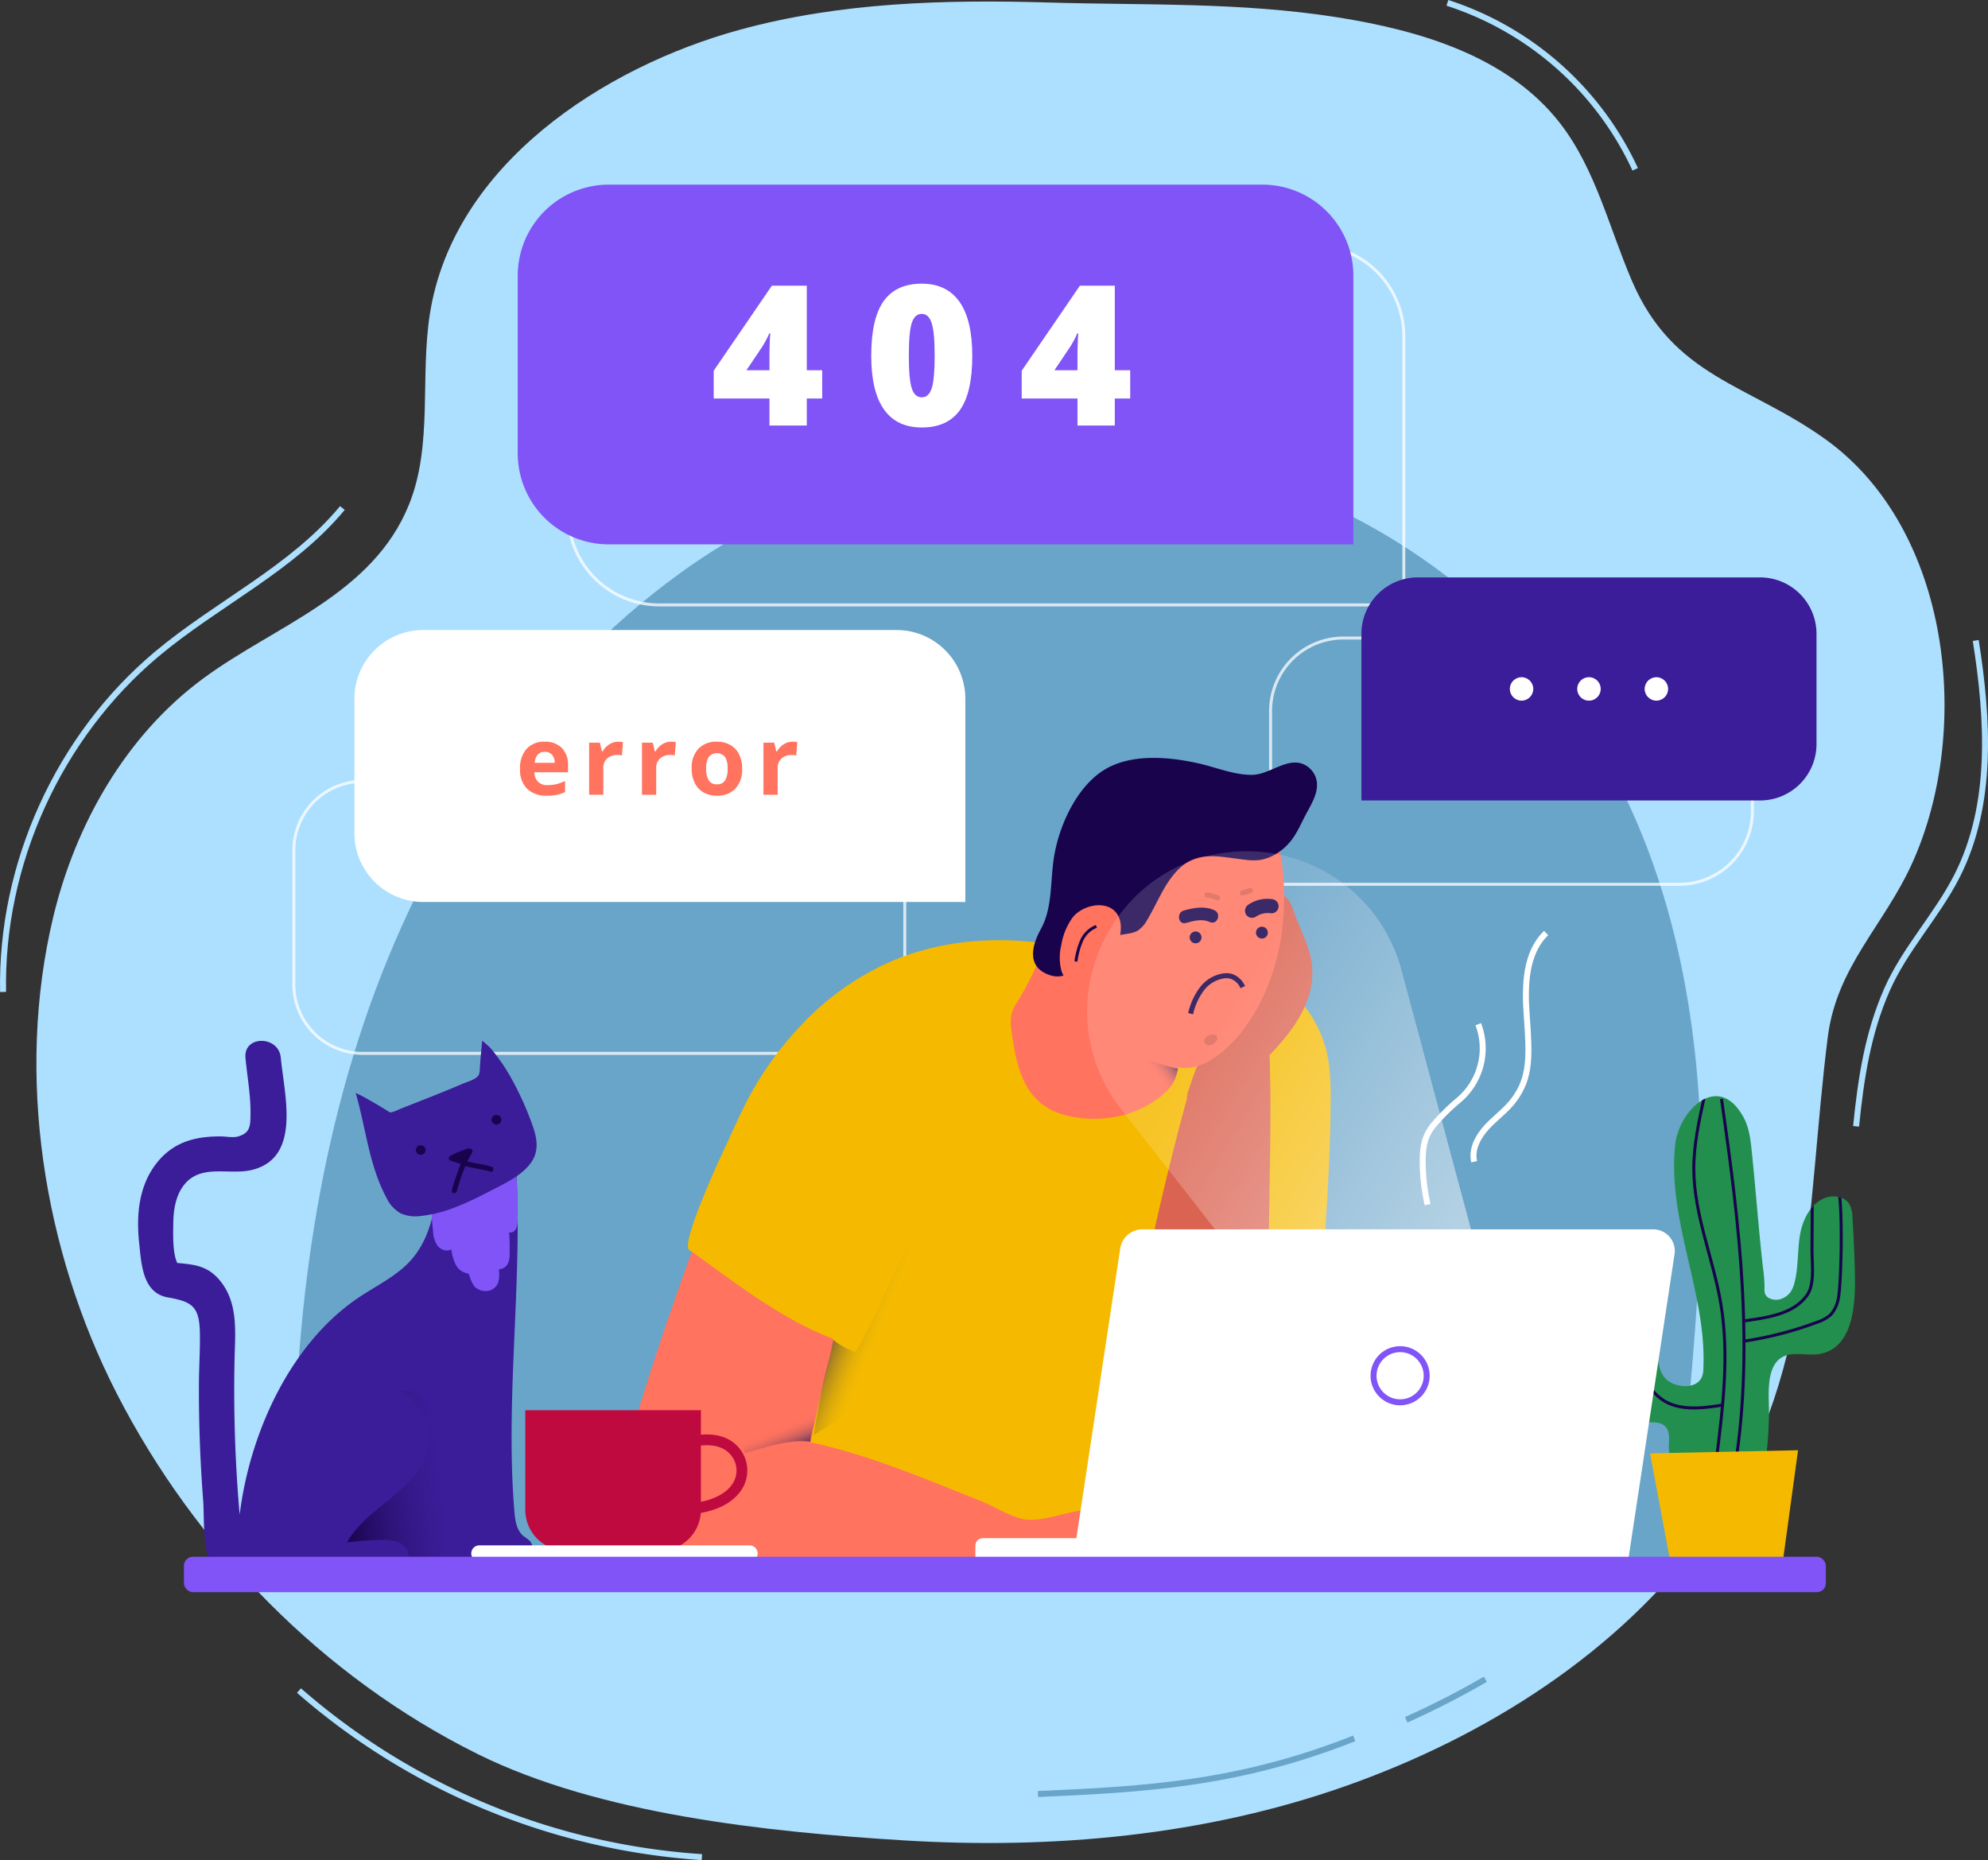 <svg xmlns="http://www.w3.org/2000/svg" xmlns:xlink="http://www.w3.org/1999/xlink" width="665.029" height="622.237" viewBox="0 0 665.029 622.237">
  <rect x="0" y="0" width="665.029" height="622.237" fill="#333333" stroke="none"/>
  <defs>
    <linearGradient id="linear-gradient" x1="0.009" y1="0.652" x2="1.636" y2="0.253" gradientUnits="objectBoundingBox">
      <stop offset="0" stop-color="#19034d" stop-opacity="0.914"/>
      <stop offset="0.555" stop-color="#311573" stop-opacity="0"/>
    </linearGradient>
    <linearGradient id="linear-gradient-2" x1="0.136" y1="1.084" x2="0.58" y2="0.086" gradientUnits="objectBoundingBox">
      <stop offset="0" stop-color="#201b59" stop-opacity="0.914"/>
      <stop offset="0.555" stop-color="#fc0" stop-opacity="0"/>
    </linearGradient>
    <linearGradient id="linear-gradient-3" x1="0.122" y1="0.339" x2="0.816" y2="0.77" xlink:href="#linear-gradient-2"/>
    <linearGradient id="linear-gradient-4" x1="-0.556" y1="-1.922" x2="-1.63" y2="-0.878" gradientUnits="objectBoundingBox">
      <stop offset="0.265" stop-color="#201b59" stop-opacity="0.914"/>
      <stop offset="0.555" stop-color="#ff735f" stop-opacity="0"/>
    </linearGradient>
    <linearGradient id="linear-gradient-5" x1="0.822" y1="1.348" x2="0.247" y2="0.055" xlink:href="#linear-gradient-4"/>
    <linearGradient id="linear-gradient-6" x1="0.811" y1="0.646" x2="-0.035" y2="-0.005" gradientUnits="objectBoundingBox">
      <stop offset="0.004" stop-color="#fff"/>
      <stop offset="0.551" stop-color="#fff" stop-opacity="0.302"/>
    </linearGradient>
    <clipPath id="clip-path">
      <path id="Path_294" data-name="Path 294" d="M424.187,367.03c.459-3.256,1.577-6.172,4.138-7.669,3.653-2.139,8.527-.353,12.777-1.148,11.942-2.233,11.851-18.9,11.607-28.083q-.233-8.761-.785-17.511a9.71,9.71,0,0,0-1.025-4.48c-1.448-2.385-4.754-3.082-7.436-2.316-5.226,1.494-8.16,7.139-9.087,12.5s-.473,10.924-1.877,16.174a9.545,9.545,0,0,1-1.161,2.816,6.465,6.465,0,0,1-2.613,2.232,5.107,5.107,0,0,1-4.855-.069c-1.649-1.057-1.374-2.39-1.366-4a49.265,49.265,0,0,0-.493-5.854c-.506-4.389-.945-8.787-1.359-13.186-.81-8.648-1.516-17.307-2.417-25.946-.414-3.964-.861-8.037-2.839-11.585-8.555-15.357-21.586-1.865-22.784,9.332-2.725,25.477,10.546,49.5,9.433,74.788a7.607,7.607,0,0,1-.587,3.13c-2,3.981-8.38,3.285-11.331.989-4.625-3.6-2.969-11.4-2.974-16.088-.005-3.829-1.231-8.155-4.933-9.948-4.2-2.034-9.681.405-12.073,4.158-3.089,4.843-2.745,13.139-2.282,18.529a22.736,22.736,0,0,0,3.547,11.143,14.029,14.029,0,0,0,10.373,6.141c2.47.149,5.287-.375,7.159,1.1,2.282,1.8,1.464,5.1,1.555,7.851.179,5.469,4.838,10.142,10.274,12.441s11.572,2.684,17.55,3.037c5.069-8.133,5.409-17.511,5.672-26.6C424.081,375.879,423.6,371.178,424.187,367.03Z" transform="translate(-367.563 -272)" fill="none"/>
    </clipPath>
  </defs>
  <g id="Illu404" transform="translate(-50.034 -54.579)">
    <path id="Rectangle_4" data-name="Rectangle 4" d="M23.023,0H181.345a23.023,23.023,0,0,1,23.023,23.023V90.977a0,0,0,0,1,0,0H23.023A23.023,23.023,0,0,1,0,67.954V23.023A23.023,23.023,0,0,1,23.023,0Z" transform="translate(123.015 324.414)" fill="none" stroke="#fff" stroke-miterlimit="10" stroke-width="2"/>
    <path id="Path_244" data-name="Path 244" d="M495.564,652.063c46.529-16.41,91.546-44.47,121.009-85.363,36.043-50.025,32.957-106.731,40.332-165.175,3-23.752,18.9-37.407,28.364-58.471,19.964-44.431,12.911-111.3-29.071-141.485-25.858-18.589-50.839-20.615-64.759-52.942-7.7-17.874-12.2-37.55-24.154-52.909C549.977,73.481,520.6,64.74,492.762,60.352c-32.373-5.1-63.991-3.97-96.459-4.933-34.611-1.026-69.712-.091-103.311,9.1-45.6,12.47-95.711,45.116-103.67,94.824-3.412,21.312,1.057,44.05-7.038,64.059-12.18,30.106-44.627,40.317-68.79,58.1-25.943,19.1-42.817,48.9-50.221,79.888-12.619,52.8-3.317,111.368,21.24,159.305C110.8,572.013,153.5,615.671,205.284,641.347c40.565,20.112,96.607,26.039,142.355,28.86C397.63,673.288,448.523,668.652,495.564,652.063Z" transform="translate(4.555 0)" fill="#addfff"/>
    <path id="Path_245" data-name="Path 245" d="M579.545,385.082c-.29-75.423-21.155-147.877-82.525-196.476-75.725-59.967-181.583-59.187-258.99-3.238-50.618,36.586-86.114,91.637-106.02,150.838s-25.04,122.526-22.919,184.948l460.849,1.44q2.889-31.776,5.777-63.551C577.926,434.728,579.639,409.882,579.545,385.082Z" transform="translate(39.643 60.846)" fill="#69a4c9"/>
    <path id="Rectangle_5" data-name="Rectangle 5" d="M23.023,0H181.345a23.023,23.023,0,0,1,23.023,23.023V90.977a0,0,0,0,1,0,0H23.023A23.023,23.023,0,0,1,0,67.954V23.023A23.023,23.023,0,0,1,23.023,0Z" transform="translate(148.337 315.973)" fill="none" stroke="#fff" stroke-miterlimit="10" stroke-width="1" opacity="0.75"/>
    <path id="Rectangle_6" data-name="Rectangle 6" d="M30.451,0H249.078a30.451,30.451,0,0,1,30.451,30.451v89.877a0,0,0,0,1,0,0H30.451A30.451,30.451,0,0,1,0,89.877V30.451A30.451,30.451,0,0,1,30.451,0Z" transform="translate(240.113 136.604)" fill="none" stroke="#fff" stroke-miterlimit="10" stroke-width="1" opacity="0.75"/>
    <g id="Group_46" data-name="Group 46" transform="translate(96.22 402.689)">
      <path id="Path_246" data-name="Path 246" d="M208.762,428.235a19.164,19.164,0,0,0-1.953-1.462c-2.389-1.894-2.875-5.27-3.125-8.309-3.052-37.152,2.512-74.53.755-111.766-.42-8.886-7.632-4.519-13.522-3.383-.873.169-12.409,2.321-12.281,1.013-1.036,10.578-2.387,21.908-9.391,29.9-4.852,5.537-11.785,8.7-17.874,12.833-22.882,15.546-36.249,45.468-39.578,72.452-.052-.6-.116-1.193-.165-1.789q-.674-8.07-1.075-16.16-.841-16.986-.474-34c.181-8.439,1.2-17.669-3.879-24.992-4.316-6.221-9.114-6.678-15.277-7.217-1.651-3.364-1.372-10-1.352-12.985.032-4.815.841-10.313,4.352-13.988,5.778-6.047,14.757-2.353,22.057-4.181,16.587-4.156,10.676-25.295,9.57-37.495-.68-7.512-12.5-7.583-11.817,0,.554,6.114,1.759,12.484,1.686,18.616-.047,3.937.057,6.482-4.134,7.7-1.681.49-3.987.008-5.7-.007-8.614-.079-15.976,1.852-21.523,8.854-5.993,7.561-6.9,17.327-5.908,26.616.753,7.038,1.047,16.9,9.637,18.389,7.973,1.379,10.475,2.983,10.679,11.542.137,5.733-.285,11.508-.311,17.246q-.089,19.434,1.4,38.835c.567,7.382-.689,20.836,5.581,26.329a8.717,8.717,0,0,0,9.945,1.4c9.826.538,33.062-.852,35.552-.852h29.977c5.029,0,13.881,1.713,18.679-.755,2.611-1.344,7.257-3.8,9.138-6C209.941,432.839,210.391,429.912,208.762,428.235Z" transform="translate(-77.802 -260.969)" fill="#3b1c99"/>
      <path id="Path_247" data-name="Path 247" d="M164.678,300.5q.066-4.553-.245-9.1a16.962,16.962,0,0,0-.186-1.754,6.236,6.236,0,0,0-.567-1.811c-2.179-4.247-9.936-.572-12.992.925a59.593,59.593,0,0,0-9.465,6.064c-1.73,1.3-3.687,2.866-4.622,4.88-.994,2.142-.419,5.581-.209,7.877a9.319,9.319,0,0,0,1.513,4.931c1.062,1.376,3.12,2.122,4.62,1.2a15.894,15.894,0,0,0,1.578,5.339,5.588,5.588,0,0,0,3.317,2.595c.952.275.9.1,1.237,1.1.01.029.022.056.03.084a8.69,8.69,0,0,0,.9,2.191c.024.047.042.1.066.143a4.456,4.456,0,0,0,.955,1.332,2.774,2.774,0,0,0,.782.473l.029.017.015.008a4.114,4.114,0,0,0,1.862.631,4.558,4.558,0,0,0,4.448-1.872c1.023-1.649.8-3.547.7-5.387a3.451,3.451,0,0,0,3.091-2.124c.63-1.425.486-3.226.51-4.728.029-1.816-.056-3.628-.194-5.436C165.411,308.458,164.641,302.938,164.678,300.5Z" transform="translate(-37.73 -243.898)" fill="#8054f6"/>
      <path id="Path_248" data-name="Path 248" d="M137.3,330.347a19.233,19.233,0,0,1,9.173,17.816c-.743,7.306-6.521,13.139-11.867,17.617-5.6,4.686-11.81,9.018-15.4,15.374,3.667-.464,7.358-.748,11.054-.847,3.164-.086,6.822.2,8.67,2.77,1.933,2.689.863,6.418,1.372,9.691a.863.863,0,0,0,1.116-.226c.243.849.17.9,1.05.836,2.954-.221,5.463-2.446,6.827-5.076a24.784,24.784,0,0,0,2.132-8.574,173.126,173.126,0,0,0,1.251-31.755c-.218-3.348-.613-6.81-2.333-9.69C147.477,333.473,142.909,329.9,137.3,330.347Z" transform="translate(-49.306 -213.308)" fill="url(#linear-gradient)"/>
      <path id="Path_249" data-name="Path 249" d="M121.355,279.962c-.145-.528-.294-1.057-.449-1.583.074.252,1.43.756,1.691.9q.909.491,1.81.989,1.8,1,3.58,2.048t3.528,2.137c.525.327.8.621,1.4.528a13.1,13.1,0,0,0,2.53-.976c1.018-.4,2.033-.81,3.049-1.214q3.054-1.208,6.109-2.409c4.023-1.589,8.04-3.2,12.011-4.916,1.538-.665,5.012-1.553,5.608-3.236a6.617,6.617,0,0,0,.253-1.889c.171-3.229.792-9.339.792-9.339s2.414,2.06,2.794,2.51q1.319,1.565,2.525,3.223a63.7,63.7,0,0,1,4.406,6.849,105.071,105.071,0,0,1,7.085,15.716c1.548,4.362,2.328,8.722-.587,12.661-2.708,3.658-7.007,5.962-10.968,8.005-8.051,4.154-16.687,8.809-25.83,9.678a12.221,12.221,0,0,1-6.747-.886,11.826,11.826,0,0,1-4.7-5.172C125.612,303.063,124.453,291.269,121.355,279.962Z" transform="translate(-48.141 -261)" fill="#3b1c99"/>
      <path id="Path_250" data-name="Path 250" d="M153.7,288.5c-2.662-.883-5.471-1.065-8.152-1.832.182-.28.339-.582.483-.836q.605-1.064,1.17-2.149a.858.858,0,0,0-.5-1.239c-.883-.331-2.358.478-3.191.771a20.172,20.172,0,0,0-3.724,1.707.855.855,0,0,0,.2,1.543l3.39,1.07a80,80,0,0,0-2.966,8.744.845.845,0,0,0,1.627.449,80.263,80.263,0,0,1,2.868-8.488c2.738.819,5.621.982,8.349,1.886C154.283,290.468,154.727,288.837,153.7,288.5Z" transform="translate(-35.432 -246.299)" fill="#19034d"/>
      <path id="Path_251" data-name="Path 251" d="M135.046,281.84a1.532,1.532,0,0,0-1.087,0,.663.663,0,0,0-.6.282,2.1,2.1,0,0,0-.349.7,2.252,2.252,0,0,0-.135.4.793.793,0,0,0,.16.707,1.586,1.586,0,0,0,.434.631,1.634,1.634,0,0,0,2.421-.432A1.557,1.557,0,0,0,135.046,281.84Z" transform="translate(-39.925 -246.729)" fill="#19034d"/>
      <path id="Path_252" data-name="Path 252" d="M150.046,275.84a1.532,1.532,0,0,0-1.087,0,.663.663,0,0,0-.6.282,2.1,2.1,0,0,0-.349.7,2.248,2.248,0,0,0-.135.4.793.793,0,0,0,.16.707,1.587,1.587,0,0,0,.434.631,1.634,1.634,0,0,0,2.421-.432A1.557,1.557,0,0,0,150.046,275.84Z" transform="translate(-29.604 -250.857)" fill="#19034d"/>
    </g>
    <path id="Rectangle_7" data-name="Rectangle 7" d="M24.4,0H136.76a24.4,24.4,0,0,1,24.4,24.4V57.984a24.4,24.4,0,0,1-24.4,24.4H0a0,0,0,0,1,0,0V24.4A24.4,24.4,0,0,1,24.4,0Z" transform="translate(475.075 268.006)" fill="none" stroke="#fff" stroke-miterlimit="10" stroke-width="1" opacity="0.75"/>
    <g id="Group_48" data-name="Group 48" transform="translate(256.939 308.102)">
      <path id="Path_253" data-name="Path 253" d="M176.433,382.8c-3.209,11.015-5.974,23.78.527,33.234,7.829,11.385,25.8,11.255,37.086,3.282s17.4-21.241,22.627-34.032c8.805-21.552,16.562-43.749,19.624-66.827,1.789-13.5.233-30.248-12.021-36.18-18.843-9.123-34.913,5.419-41.014,21.361C193.3,329.682,184.232,356.028,176.433,382.8Z" transform="translate(-173.008 -153.713)" fill="#ff735f"/>
      <path id="Path_254" data-name="Path 254" d="M224.177,270.029a115.743,115.743,0,0,0-13,16.734c-5.309,8.27-8.881,17.117-13.046,25.94-1.46,3.093-13.718,29.977-10.981,31.936,15.407,11.013,30.546,23.044,48.2,29.812.594.228-2.775,13.164-3.086,14.4q-1.8,7.176-3.263,14.43c-1.935,9.6-3.447,19.351-5.137,29.022q-1.41,8.075-2.753,16.164c-.4,2.416,76.309,7.526,83.254,7.629,20.293.3,52.185,5.994,64.5-14.722,2.92-4.911,4.381-10.534,5.679-16.1a397.514,397.514,0,0,0,10.078-99.6c-.184-7.851-.6-15.757-2.507-23.374-2.779-11.094-8.6-21.046-14.687-30.612-5.55-8.724-14.295-13.545-23.571-17.983-27.93-13.365-61.545-17.666-89.88-5.181A92.162,92.162,0,0,0,224.177,270.029Z" transform="translate(-163.551 -180.108)" fill="#f5ba00"/>
      <path id="Path_255" data-name="Path 255" d="M291.222,322.312q-1.15,2.654-2.3,5.309c-2.944,6.8-10.35,18.591-10.35,26.049-3.459,10.817-5.11,22.413-3.094,33.588a91,91,0,0,0,3.653,13.122c1.848,5.424,3.888,10.885,7.328,15.466,3.094,4.124,10.483,10.633,16.2,8.41,5.966-2.321,10.421-13.15,12.7-18.5,13.534-31.794,18.895-66.721,22.193-100.92a23.472,23.472,0,0,0-.062-7.18c-.753-3.5-3.015-6.465-5.257-9.261-2.964-3.7-6.4-7.568-11.062-8.4-4.47-.8-9.038,1.529-12.109,4.874s-4.929,7.6-6.732,11.763Q296.777,309.475,291.222,322.312Z" transform="translate(-103.098 -153.446)" fill="#ff735f"/>
      <path id="Path_256" data-name="Path 256" d="M314.908,342.566c-2.608-.734-39-9.57-39.076-5.088q.405-29.639,3.275-59.177c.609-6.266,1.325-12.622,3.707-18.453s6.675-11.158,12.561-13.4c4.345-1.651,9.2-1.5,13.738-.51A40.31,40.31,0,0,1,339,274.98c1.511,6.089,1.545,12.436,1.487,18.709-.172,18.644-1.551,37.218-2.652,55.772C330.017,349.29,322.376,344.667,314.908,342.566Z" transform="translate(-102.254 -177.282)" fill="#f5ba00"/>
      <path id="Path_257" data-name="Path 257" d="M326.626,251.446a24.735,24.735,0,0,1,.93,5.167c.761,11.856-7.021,21.763-14.845,29.771-3.064,3.136-7.385,5.3-10.159,8.567-3.163,3.722-3.02,9.869-8.52,11.526a6.7,6.7,0,0,1-6.757-2.039c-2-2.267-1.945-4.718-.947-7.411,1.183-3.194,2.238-7.176,4.138-10.017,1.521-2.276,4.583-3.79,6.86-5.14a19.362,19.362,0,0,0,8.984-13.25c1.43-9.977-.019-21.226,3.456-30.759a10.679,10.679,0,0,1,2.725-4.445,5.084,5.084,0,0,1,4.875-1.212c2.439.846,3.4,3.7,4.247,6.133C323.148,242.744,325.365,246.995,326.626,251.446Z" transform="translate(-95.497 -186.376)" fill="#db6352"/>
      <path id="Path_258" data-name="Path 258" d="M324.184,358.9c1.136,21.319.873,43.04-4.926,63.743-1.729,6.175-4.587,15.029-10.571,18.478-6.751,3.893-17.344.753-23.61-2.836-4.139-2.372-8.1-5.287-10.721-9.276-4.133-6.3-4.359-14.339-3.876-21.858,1.295-20.2,6.307-39.053,10.215-58.746q6.394-32.2,14.96-63.922c2.438-9.028,5.579-15.747,13.125-21.432,5.382-4.055,14.41-9.418,14.908,1.122C325.178,295.672,322.5,327.27,324.184,358.9Z" transform="translate(-106.062 -168.46)" fill="#db6352"/>
      <path id="Path_259" data-name="Path 259" d="M252.452,281.826a12.592,12.592,0,0,0-1.508,3.57,14.779,14.779,0,0,0,.017,4.966c1.545,12.328,4.114,24.528,17.335,28.382,8.77,2.556,19.594,1.658,27.617-2.833a29.158,29.158,0,0,0,7.141-5.167,12.249,12.249,0,0,0,3.592-7.872c8.879,1.948,18.059-7.09,22.681-13.582,10.595-14.877,14.106-33.538,12.5-51.514-.4-4.416-1.077-9.036-3.739-12.581-1.86-2.476-4.524-4.2-7.132-5.87-12.149-7.774-25.09-8.2-38.364-2.063-12.06,5.574-20.428,17.5-26.088,29.076-2.367,4.842-2.784,11.226-4.681,16.412a99.44,99.44,0,0,1-8.407,17.479C253.092,280.757,252.762,281.287,252.452,281.826Z" transform="translate(-119.522 -199.417)" fill="#ff735f"/>
      <path id="Path_260" data-name="Path 260" d="M266.183,224.894c2.757-6.1,6.72-11.753,11.734-15.232,9.124-6.332,22.327-5.15,32.6-2.85,5.913,1.325,11.832,3.9,17.982,3.834,5.542-.066,11.282-5.594,16.653-3.732a7.562,7.562,0,0,1,4.811,5.4c.9,4.041-1.612,7.943-3.555,11.6-1.538,2.89-2.8,5.962-4.791,8.559-2.615,3.4-6.71,6.206-11.049,6.705a20.085,20.085,0,0,1-4.386-.138c-8.721-.913-16.044-3.342-22.72,3.557-4.543,4.69-6.806,11.113-10.147,16.614a9.907,9.907,0,0,1-3.076,3.5c-1.773,1.077-3.97,1.063-5.991,1.531-8.658,2.009-14.352,16.522-23.5,13.4-7.843-2.676-6.057-9.8-2.959-15.441,3.856-7.019,3.121-15.537,4.284-23.46A53.136,53.136,0,0,1,266.183,224.894Z" transform="translate(-116.486 -204.969)" fill="#19034d"/>
      <path id="Path_261" data-name="Path 261" d="M264.7,238.342a21.526,21.526,0,0,0-3.739,9.18,17.432,17.432,0,0,0,.03,8.517c.856,2.738,3.059,5.208,5.891,5.664a7.8,7.8,0,0,0,6.2-2.043c4.038-3.526,8.778-14.366,7.625-19.893C279.065,231.849,268.684,233.232,264.7,238.342Z" transform="translate(-112.84 -184.876)" fill="#ff735f"/>
      <path id="Path_262" data-name="Path 262" d="M270.487,238.362a9.033,9.033,0,0,0-4.982,4.862,26.777,26.777,0,0,0-1.854,6.882" transform="translate(-110.636 -181.991)" fill="none" stroke="#19034d" stroke-miterlimit="10" stroke-width="1"/>
      <path id="Path_263" data-name="Path 263" d="M303.237,239.96a1.976,1.976,0,1,1-2.368-1.482A1.975,1.975,0,0,1,303.237,239.96Z" transform="translate(-86.081 -181.946)" fill="#19034d"/>
      <path id="Path_264" data-name="Path 264" d="M290.121,241.024a1.976,1.976,0,1,1-2.274-1.626A1.976,1.976,0,0,1,290.121,241.024Z" transform="translate(-95.123 -181.297)" fill="#19034d"/>
      <path id="Path_265" data-name="Path 265" d="M272.376,336.535c-.864,5.5-1.54,11.03-1.9,16.591-.483,7.519-.257,15.558,3.876,21.858,2.617,3.989,6.582,6.9,10.721,9.276,6.266,3.589,16.859,6.729,23.61,2.836,5.984-3.449,8.842-12.3,10.571-18.478a151.454,151.454,0,0,0,5.086-32.082Z" transform="translate(-106.062 -114.437)" fill="url(#linear-gradient-2)"/>
      <path id="Path_266" data-name="Path 266" d="M252.154,327.851l-9.227-26.3c.228.648-1.649,3.58-1.967,4.278q-1.038,2.274-2.068,4.555c-1.418,3.125-2.836,6.251-4.289,9.361a173.7,173.7,0,0,1-8.851,17.487,24.408,24.408,0,0,1-7.418-3.994c-.917,5.336-2.584,10.333-3.653,15.64-.552,2.747-1.055,5.5-1.563,8.26-.258,1.4-.517,2.8-.783,4.2-.108.567-.316,3.562-.76,3.822A178.15,178.15,0,0,0,250.648,334.2a6.451,6.451,0,0,0,2.051-3.356A6.529,6.529,0,0,0,252.154,327.851Z" transform="translate(-146.47 -138.513)" fill="url(#linear-gradient-3)"/>
      <path id="Path_267" data-name="Path 267" d="M306.125,233a11.186,11.186,0,0,0-7.737,1.793,2.446,2.446,0,0,0-.962,3.221,2.394,2.394,0,0,0,3.223.962,7.151,7.151,0,0,1,5.274-1.224,2.4,2.4,0,0,0,2.477-2.276A2.429,2.429,0,0,0,306.125,233Z" transform="translate(-87.588 -185.753)" fill="#19034d"/>
      <path id="Path_268" data-name="Path 268" d="M295.943,235.536c-3.3-1.523-6.844-.851-10.215.069-2.591.707-1.965,4.892.662,4.175s5.39-1.514,7.983-.319C296.848,240.6,298.406,236.67,295.943,235.536Z" transform="translate(-96.583 -184.556)" fill="#19034d"/>
      <path id="Path_269" data-name="Path 269" d="M273.8,261.881q-.294,6.617-.49,13.238-.1,3.449-.157,6.9c-.007.419-.113,1.2-.145,2.011a44.423,44.423,0,0,0,7.978-2.277c3.6-1.641,7.068-3.873,8.881-7.546a24.25,24.25,0,0,0,1.533-4.453C285.334,268.515,278.359,266.2,273.8,261.881Z" transform="translate(-104.2 -165.807)" fill="url(#linear-gradient-4)"/>
      <path id="Path_270" data-name="Path 270" d="M296.012,387.67c22.86,2.726,48.062,5.691,70.05-.8-3.569-5.085-7.173-10.211-11.717-14.449s-10.159-7.571-16.324-8.346a40,40,0,0,0-9.794.3c-5.691.694-13.074,3.653-18.679,3.192-4.767-.392-10.986-4.477-15.5-6.261-30.607-12.112-66.912-28.6-100.368-19.8-16.922,4.45-27.1,18.578-15.434,34.491,6.514,8.888,17.053,7.229,27.322,7.4,27.72.464,55.532.24,83.116,3.408Q292.3,387.223,296.012,387.67Z" transform="translate(-172.848 -112.725)" fill="#ff735f"/>
      <g id="Group_47" data-name="Group 47" transform="translate(190.57 72.027)">
        <path id="Path_271" data-name="Path 271" d="M287.534,261.381l-1.636-.422a22.673,22.673,0,0,1,3.81-8.429,12.148,12.148,0,0,1,8.051-4.841,7.12,7.12,0,0,1,2.9.23,7.362,7.362,0,0,1,4.256,4.026l-1.526.719a5.691,5.691,0,0,0-3.233-3.135,5.456,5.456,0,0,0-2.217-.16,10.454,10.454,0,0,0-6.9,4.195A21.026,21.026,0,0,0,287.534,261.381Z" transform="translate(-285.898 -247.636)" fill="#19034d"/>
      </g>
      <path id="Path_272" data-name="Path 272" d="M222.374,338.266c-.23-.385-.454-.771-.677-1.161-1.592-2.61-3.089-5.277-4.519-7.986a48.986,48.986,0,0,1-6.668,5.839,57.49,57.49,0,0,0-8.749,7.61c-1.646,1.707-3.226,3.474-4.791,5.255q.623,1.441,1.217,2.915c.2.486.414.962.623,1.442q1.59-.537,3.207-1.008c5.439-1.577,12.6-3.729,18.632-2.866.317-3.3,1.6-6.437,1.869-9.734C222.469,338.47,222.422,338.367,222.374,338.266Z" transform="translate(-156.52 -119.541)" fill="url(#linear-gradient-5)"/>
      <path id="Path_273" data-name="Path 273" d="M292.075,259.771a3.527,3.527,0,0,0-2.85,1.529,1.143,1.143,0,0,0,.149,1.322.876.876,0,0,0,.672.7,2.9,2.9,0,0,0,3-1.247A1.342,1.342,0,0,0,292.075,259.771Z" transform="translate(-93.137 -167.259)" fill="#db6352"/>
      <path id="Path_274" data-name="Path 274" d="M293.741,232.61a14.032,14.032,0,0,0-3.786-.954c-1.077-.123-1.069,1.565,0,1.688a12.5,12.5,0,0,1,3.337.895C294.3,234.653,294.732,233.021,293.741,232.61Z" transform="translate(-93.09 -186.609)" fill="#db6352"/>
      <path id="Path_275" data-name="Path 275" d="M299.407,230.787q-1.327.41-2.655.822c-1.035.319-.594,1.95.447,1.627l2.657-.822C300.891,232.094,300.45,230.465,299.407,230.787Z" transform="translate(-88.265 -187.232)" fill="#db6352"/>
    </g>
    <g id="Group_50" data-name="Group 50" transform="translate(223.232 116.346)">
      <path id="Rectangle_8" data-name="Rectangle 8" d="M30.451,0H249.078a30.451,30.451,0,0,1,30.451,30.451v89.877a0,0,0,0,1,0,0H30.451A30.451,30.451,0,0,1,0,89.877V30.451A30.451,30.451,0,0,1,30.451,0Z" transform="translate(0 0)" fill="#8054f6"/>
      <g id="Group_49" data-name="Group 49" transform="translate(65.549 33.123)">
        <path id="Path_276" data-name="Path 276" d="M228.167,149.134h-5.154v9.057H210.53v-9.057H191.871v-9.283L211.33,111.4h11.683V139.69h5.154ZM210.53,139.69V134.25q0-1.537.113-4.144a26.5,26.5,0,0,1,.176-2.738h-.351a34.056,34.056,0,0,1-2.465,4.61l-5.186,7.713Z" transform="translate(-191.871 -110.724)" fill="#fff"/>
        <path id="Path_277" data-name="Path 277" d="M256.889,135.131q0,12.42-4.161,18.2t-12.739,5.778q-8.384,0-12.642-6.035t-4.257-17.94q0-12.481,4.161-18.308T239.99,111q8.354,0,12.627,6.065T256.889,135.131Zm-21.221,0q0,7.938.993,10.915t3.329,2.976q2.37,0,3.344-3.072t.977-10.819q0-7.776-.993-10.9t-3.329-3.12q-2.337,0-3.329,3.008T235.668,135.131Z" transform="translate(-170.389 -110.998)" fill="#fff"/>
        <path id="Path_278" data-name="Path 278" d="M289.2,149.134h-5.152v9.057H271.567v-9.057h-18.66v-9.283L272.368,111.4h11.682V139.69H289.2Zm-17.634-9.443V134.25q0-1.537.111-4.144a26.532,26.532,0,0,1,.176-2.738H271.5a33.864,33.864,0,0,1-2.465,4.61l-5.184,7.713Z" transform="translate(-149.872 -110.724)" fill="#fff"/>
      </g>
    </g>
    <g id="Group_52" data-name="Group 52" transform="translate(168.594 265.33)">
      <path id="Rectangle_9" data-name="Rectangle 9" d="M23.023,0H181.345a23.023,23.023,0,0,1,23.023,23.023V90.977a0,0,0,0,1,0,0H23.023A23.023,23.023,0,0,1,0,67.954V23.023A23.023,23.023,0,0,1,23.023,0Z" fill="#fff"/>
      <g id="Group_51" data-name="Group 51" transform="translate(55.404 37.364)">
        <path id="Path_279" data-name="Path 279" d="M162.44,219.826a8.992,8.992,0,0,1-6.577-2.323,8.792,8.792,0,0,1-2.368-6.575,9.677,9.677,0,0,1,2.19-6.771,7.8,7.8,0,0,1,6.054-2.392,7.676,7.676,0,0,1,5.751,2.105,7.957,7.957,0,0,1,2.056,5.812v2.306H158.311a4.562,4.562,0,0,0,1.2,3.163,4.218,4.218,0,0,0,3.147,1.138,13.094,13.094,0,0,0,2.976-.328,14.977,14.977,0,0,0,2.929-1.045V218.6a11.157,11.157,0,0,1-2.664.927A16.8,16.8,0,0,1,162.44,219.826Zm-.67-14.678a3.015,3.015,0,0,0-2.368.957,4.433,4.433,0,0,0-.982,2.72h6.67a3.962,3.962,0,0,0-.92-2.72A3.111,3.111,0,0,0,161.77,205.148Z" transform="translate(-153.495 -201.765)" fill="#ff735f"/>
        <path id="Path_280" data-name="Path 280" d="M176.906,201.765a7.58,7.58,0,0,1,1.605.142l-.358,4.455a5.494,5.494,0,0,0-1.4-.155,5.048,5.048,0,0,0-3.547,1.168,4.23,4.23,0,0,0-1.269,3.273v8.866h-4.752V202.092h3.6l.7,2.931h.233a6.555,6.555,0,0,1,2.189-2.362A5.4,5.4,0,0,1,176.906,201.765Z" transform="translate(-144.076 -201.765)" fill="#ff735f"/>
        <path id="Path_281" data-name="Path 281" d="M187.382,201.765a7.579,7.579,0,0,1,1.605.142l-.358,4.455a5.493,5.493,0,0,0-1.4-.155,5.041,5.041,0,0,0-3.545,1.168,4.224,4.224,0,0,0-1.269,3.273v8.866h-4.754V202.092h3.6l.7,2.931h.233a6.556,6.556,0,0,1,2.189-2.362A5.4,5.4,0,0,1,187.382,201.765Z" transform="translate(-136.868 -201.765)" fill="#ff735f"/>
        <path id="Path_282" data-name="Path 282" d="M204.4,210.773a9.358,9.358,0,0,1-2.243,6.653,8.14,8.14,0,0,1-6.249,2.4,8.741,8.741,0,0,1-4.426-1.1,7.309,7.309,0,0,1-2.944-3.155,10.588,10.588,0,0,1-1.03-4.8,9.309,9.309,0,0,1,2.23-6.639A8.182,8.182,0,0,1,196,201.765a8.789,8.789,0,0,1,4.426,1.092,7.259,7.259,0,0,1,2.944,3.131A10.487,10.487,0,0,1,204.4,210.773Zm-12.046,0a7.317,7.317,0,0,0,.849,3.911,3.039,3.039,0,0,0,2.767,1.323,2.988,2.988,0,0,0,2.735-1.317,7.42,7.42,0,0,0,.834-3.918,7.2,7.2,0,0,0-.842-3.881,3.576,3.576,0,0,0-5.5-.007A7.174,7.174,0,0,0,192.352,210.773Z" transform="translate(-130.092 -201.765)" fill="#ff735f"/>
        <path id="Path_283" data-name="Path 283" d="M211.451,201.765a7.579,7.579,0,0,1,1.605.142l-.358,4.455a5.494,5.494,0,0,0-1.4-.155,5.047,5.047,0,0,0-3.545,1.168,4.224,4.224,0,0,0-1.269,3.273v8.866h-4.754V202.092h3.6l.7,2.931h.235a6.536,6.536,0,0,1,2.188-2.362A5.4,5.4,0,0,1,211.451,201.765Z" transform="translate(-120.305 -201.765)" fill="#ff735f"/>
      </g>
    </g>
    <path id="Path_284" data-name="Path 284" d="M414.724,426.21,371,263.074a53.429,53.429,0,0,0-50.446-39.584h0c-45.089-.981-71.031,50.89-43.205,86.382,45.711,58.309,96.254,123.814,96.254,123.814Z" transform="translate(147.825 115.868)" opacity="0.49" fill="url(#linear-gradient-6)"/>
    <g id="Group_55" data-name="Group 55" transform="translate(505.461 247.731)">
      <path id="Rectangle_10" data-name="Rectangle 10" d="M18.883,0H133.351a18.883,18.883,0,0,1,18.883,18.883V55.734a18.883,18.883,0,0,1-18.883,18.883H0a0,0,0,0,1,0,0V18.883A18.883,18.883,0,0,1,18.883,0Z" fill="#3b1c99"/>
      <g id="Group_54" data-name="Group 54" transform="translate(49.644 33.387)">
        <g id="Group_53" data-name="Group 53">
          <circle id="Ellipse_2" data-name="Ellipse 2" cx="3.922" cy="3.922" r="3.922" fill="#fff"/>
          <path id="Path_285" data-name="Path 285" d="M370.838,192.906a3.921,3.921,0,1,1-3.921-3.922A3.921,3.921,0,0,1,370.838,192.906Z" transform="translate(-340.443 -188.984)" fill="#fff"/>
          <circle id="Ellipse_3" data-name="Ellipse 3" cx="3.922" cy="3.922" r="3.922" transform="translate(45.102)" fill="#fff"/>
        </g>
      </g>
    </g>
    <g id="Group_57" data-name="Group 57" transform="translate(207.678 526.331)">
      <g id="Group_56" data-name="Group 56" transform="translate(64.369 8.086)">
        <path id="Path_286" data-name="Path 286" d="M188.44,365.8a32.055,32.055,0,0,1-6.482-.633l.743-3.538c7.384,1.545,19.434-.051,22.85-7.083a8.01,8.01,0,0,0-.051-6.977,8.416,8.416,0,0,0-5.265-4.389c-4.582-1.4-10.537.184-14.4,2.365l-1.776-3.15c4.205-2.373,11.241-4.492,17.232-2.674a12.055,12.055,0,0,1,7.441,6.221,11.691,11.691,0,0,1,.074,10.184C205.362,363.205,196.292,365.8,188.44,365.8Z" transform="translate(-181.958 -339.032)" fill="#bf0a40"/>
      </g>
      <path id="Rectangle_11" data-name="Rectangle 11" d="M0,0H58.754a0,0,0,0,1,0,0V33.312A13.691,13.691,0,0,1,45.063,47H13.691A13.691,13.691,0,0,1,0,33.312V0A0,0,0,0,1,0,0Z" transform="translate(18.078)" fill="#bf0a40"/>
      <path id="Path_287" data-name="Path 287" d="M236.93,366.439H146.538a2.711,2.711,0,0,1-2.711-2.711h0a2.712,2.712,0,0,1,2.711-2.713H236.93a2.712,2.712,0,0,1,2.711,2.713h0A2.711,2.711,0,0,1,236.93,366.439Z" transform="translate(-143.827 -315.82)" fill="#fff"/>
    </g>
    <g id="Group_62" data-name="Group 62" transform="translate(585.369 421.258)">
      <g id="Group_61" data-name="Group 61">
        <g id="Group_60" data-name="Group 60" clip-path="url(#clip-path)">
          <g id="Group_59" data-name="Group 59">
            <g id="Group_58" data-name="Group 58">
              <path id="Path_288" data-name="Path 288" d="M424.187,367.03c.459-3.256,1.577-6.172,4.138-7.669,3.653-2.139,8.527-.353,12.777-1.148,11.942-2.233,11.851-18.9,11.607-28.083q-.233-8.761-.785-17.511a9.71,9.71,0,0,0-1.025-4.48c-1.448-2.385-4.754-3.082-7.436-2.316-5.226,1.494-8.16,7.139-9.087,12.5s-.473,10.924-1.877,16.174a9.545,9.545,0,0,1-1.161,2.816,6.465,6.465,0,0,1-2.613,2.232,5.107,5.107,0,0,1-4.855-.069c-1.649-1.057-1.374-2.39-1.366-4a49.265,49.265,0,0,0-.493-5.854c-.506-4.389-.945-8.787-1.359-13.186-.81-8.648-1.516-17.307-2.417-25.946-.414-3.964-.861-8.037-2.839-11.585-8.555-15.357-21.586-1.865-22.784,9.332-2.725,25.477,10.546,49.5,9.433,74.788a7.607,7.607,0,0,1-.587,3.13c-2,3.981-8.38,3.285-11.331.989-4.625-3.6-2.969-11.4-2.974-16.088-.005-3.829-1.231-8.155-4.933-9.948-4.2-2.034-9.681.405-12.073,4.158-3.089,4.843-2.745,13.139-2.282,18.529a22.736,22.736,0,0,0,3.547,11.143,14.029,14.029,0,0,0,10.373,6.141c2.47.149,5.287-.375,7.159,1.1,2.282,1.8,1.464,5.1,1.555,7.851.179,5.469,4.838,10.142,10.274,12.441s11.572,2.684,17.55,3.037c5.069-8.133,5.409-17.511,5.672-26.6C424.081,375.879,423.6,371.178,424.187,367.03Z" transform="translate(-367.563 -272)" fill="#228f4e"/>
              <path id="Path_289" data-name="Path 289" d="M391.574,272.546c6.087,42.253,11.336,85.261,3.84,127.324" transform="translate(-351.041 -271.624)" fill="none" stroke="#19034d" stroke-miterlimit="10" stroke-width="1"/>
              <path id="Path_290" data-name="Path 290" d="M389.5,272.377c-1.72,7.868-3.445,15.8-3.408,23.826.074,15.3,6.52,29.928,9.052,45.051,2.829,16.893.734,34.113-1.364,51.1" transform="translate(-354.813 -271.741)" fill="none" stroke="#19034d" stroke-miterlimit="10" stroke-width="1"/>
              <path id="Path_291" data-name="Path 291" d="M395.931,332.6c7.355-1.05,16.142-2.112,20.791-8.007a8.648,8.648,0,0,0,1.548-2.752c1.231-4,.615-8.53.6-12.637-.019-3.938.074-10.848.074-15.958" transform="translate(-348.043 -257.38)" fill="none" stroke="#19034d" stroke-miterlimit="10" stroke-width="1"/>
              <path id="Path_292" data-name="Path 292" d="M403.486,346.826c-6.609,1.077-13.922,2.041-19.619-1.2a16.342,16.342,0,0,1-7.1-8.92,32.9,32.9,0,0,1-1.462-11.133,74.73,74.73,0,0,1,1.043-12.219" transform="translate(-362.239 -243.545)" fill="none" stroke="#19034d" stroke-miterlimit="10" stroke-width="1"/>
              <path id="Path_293" data-name="Path 293" d="M395.979,340.917a120.181,120.181,0,0,0,24.515-6.332,12.623,12.623,0,0,0,4.568-2.522,10.8,10.8,0,0,0,2.421-4.728c1.158-3.82,1.644-29.972.368-36.358" transform="translate(-348.01 -258.942)" fill="none" stroke="#19034d" stroke-miterlimit="10" stroke-width="1"/>
            </g>
          </g>
        </g>
      </g>
      <path id="Path_295" data-name="Path 295" d="M377.426,343.219l49.5-1.053-5.042,36.859-37.777-.012Z" transform="translate(-360.776 -223.718)" fill="#f5ba00"/>
    </g>
    <g id="Group_64" data-name="Group 64" transform="translate(376.313 366.698)">
      <rect id="Rectangle_12" data-name="Rectangle 12" width="217.334" height="9.879" rx="2.5" transform="translate(0 202.422)" fill="#fff"/>
      <path id="Path_296" data-name="Path 296" d="M448.572,411.581H262.851l16.16-106.721a7.538,7.538,0,0,1,7.36-6.469h171a7.238,7.238,0,0,1,7.06,8.456Z" transform="translate(-230.56 -199.28)" fill="#fff"/>
      <circle id="Ellipse_4" data-name="Ellipse 4" cx="8.891" cy="8.891" r="8.891" transform="translate(133.201 139.198)" fill="none" stroke="#8054f6" stroke-miterlimit="10" stroke-width="2"/>
      <g id="Group_63" data-name="Group 63" transform="translate(149.65)">
        <path id="Path_297" data-name="Path 297" d="M334.008,318.1a65.243,65.243,0,0,1-1.634-14.9c.029-4.9.753-8.446,3.974-12.139a68.463,68.463,0,0,1,7.931-7.809,22.651,22.651,0,0,0,6.668-25.512" transform="translate(-332.372 -227.251)" fill="none" stroke="#fff" stroke-miterlimit="10" stroke-width="2"/>
        <path id="Path_298" data-name="Path 298" d="M342.661,316.178c-.984-4.192,1.342-8.484,4.273-11.638s6.546-5.677,9.1-9.146c5.469-7.438,5.206-14.432,4.207-28.239-.7-9.708-.518-20.715,6.486-27.476" transform="translate(-325.45 -239.68)" fill="none" stroke="#fff" stroke-miterlimit="10" stroke-width="2"/>
      </g>
    </g>
    <rect id="Rectangle_13" data-name="Rectangle 13" width="549.261" height="11.855" rx="3" transform="translate(111.561 575.336)" fill="#8054f6"/>
    <path id="Path_299" data-name="Path 299" d="M458.277,181.7c4.166,26.459,5.875,54.872-6.246,78.759-6.761,13.323-17.413,24.356-23.455,38.074-6.447,14.636-8.724,29.834-10.324,45.7" transform="translate(252.685 87.12)" fill="none" stroke="#addfff" stroke-miterlimit="10" stroke-width="2"/>
    <path id="Path_300" data-name="Path 300" d="M164.569,155.458C147.7,175.825,122.65,187.372,102.4,204.376c-32.753,27.5-52.163,70.208-51.337,112.965" transform="translate(0 69.064)" fill="none" stroke="#addfff" stroke-miterlimit="10" stroke-width="2"/>
    <path id="Path_301" data-name="Path 301" d="M337.26,55.352a104.582,104.582,0,0,1,62.83,55.689" transform="translate(196.954 0.181)" fill="none" stroke="#addfff" stroke-miterlimit="10" stroke-width="2"/>
    <path id="Path_302" data-name="Path 302" d="M109.686,389.788a227.751,227.751,0,0,0,134.79,55.721" transform="translate(40.358 230.309)" fill="none" stroke="#addfff" stroke-miterlimit="10" stroke-width="2"/>
    <path id="Path_303" data-name="Path 303" d="M329.11,401.1a282.937,282.937,0,0,0,26.473-13.552" transform="translate(191.346 228.768)" fill="none" stroke="#69a4c9" stroke-miterlimit="10" stroke-width="2"/>
    <path id="Path_304" data-name="Path 304" d="M256.13,417.881c35.9-1.58,67.072-3.29,105.782-18.613" transform="translate(141.128 236.832)" fill="none" stroke="#69a4c9" stroke-miterlimit="10" stroke-width="2"/>
  </g>
</svg>
